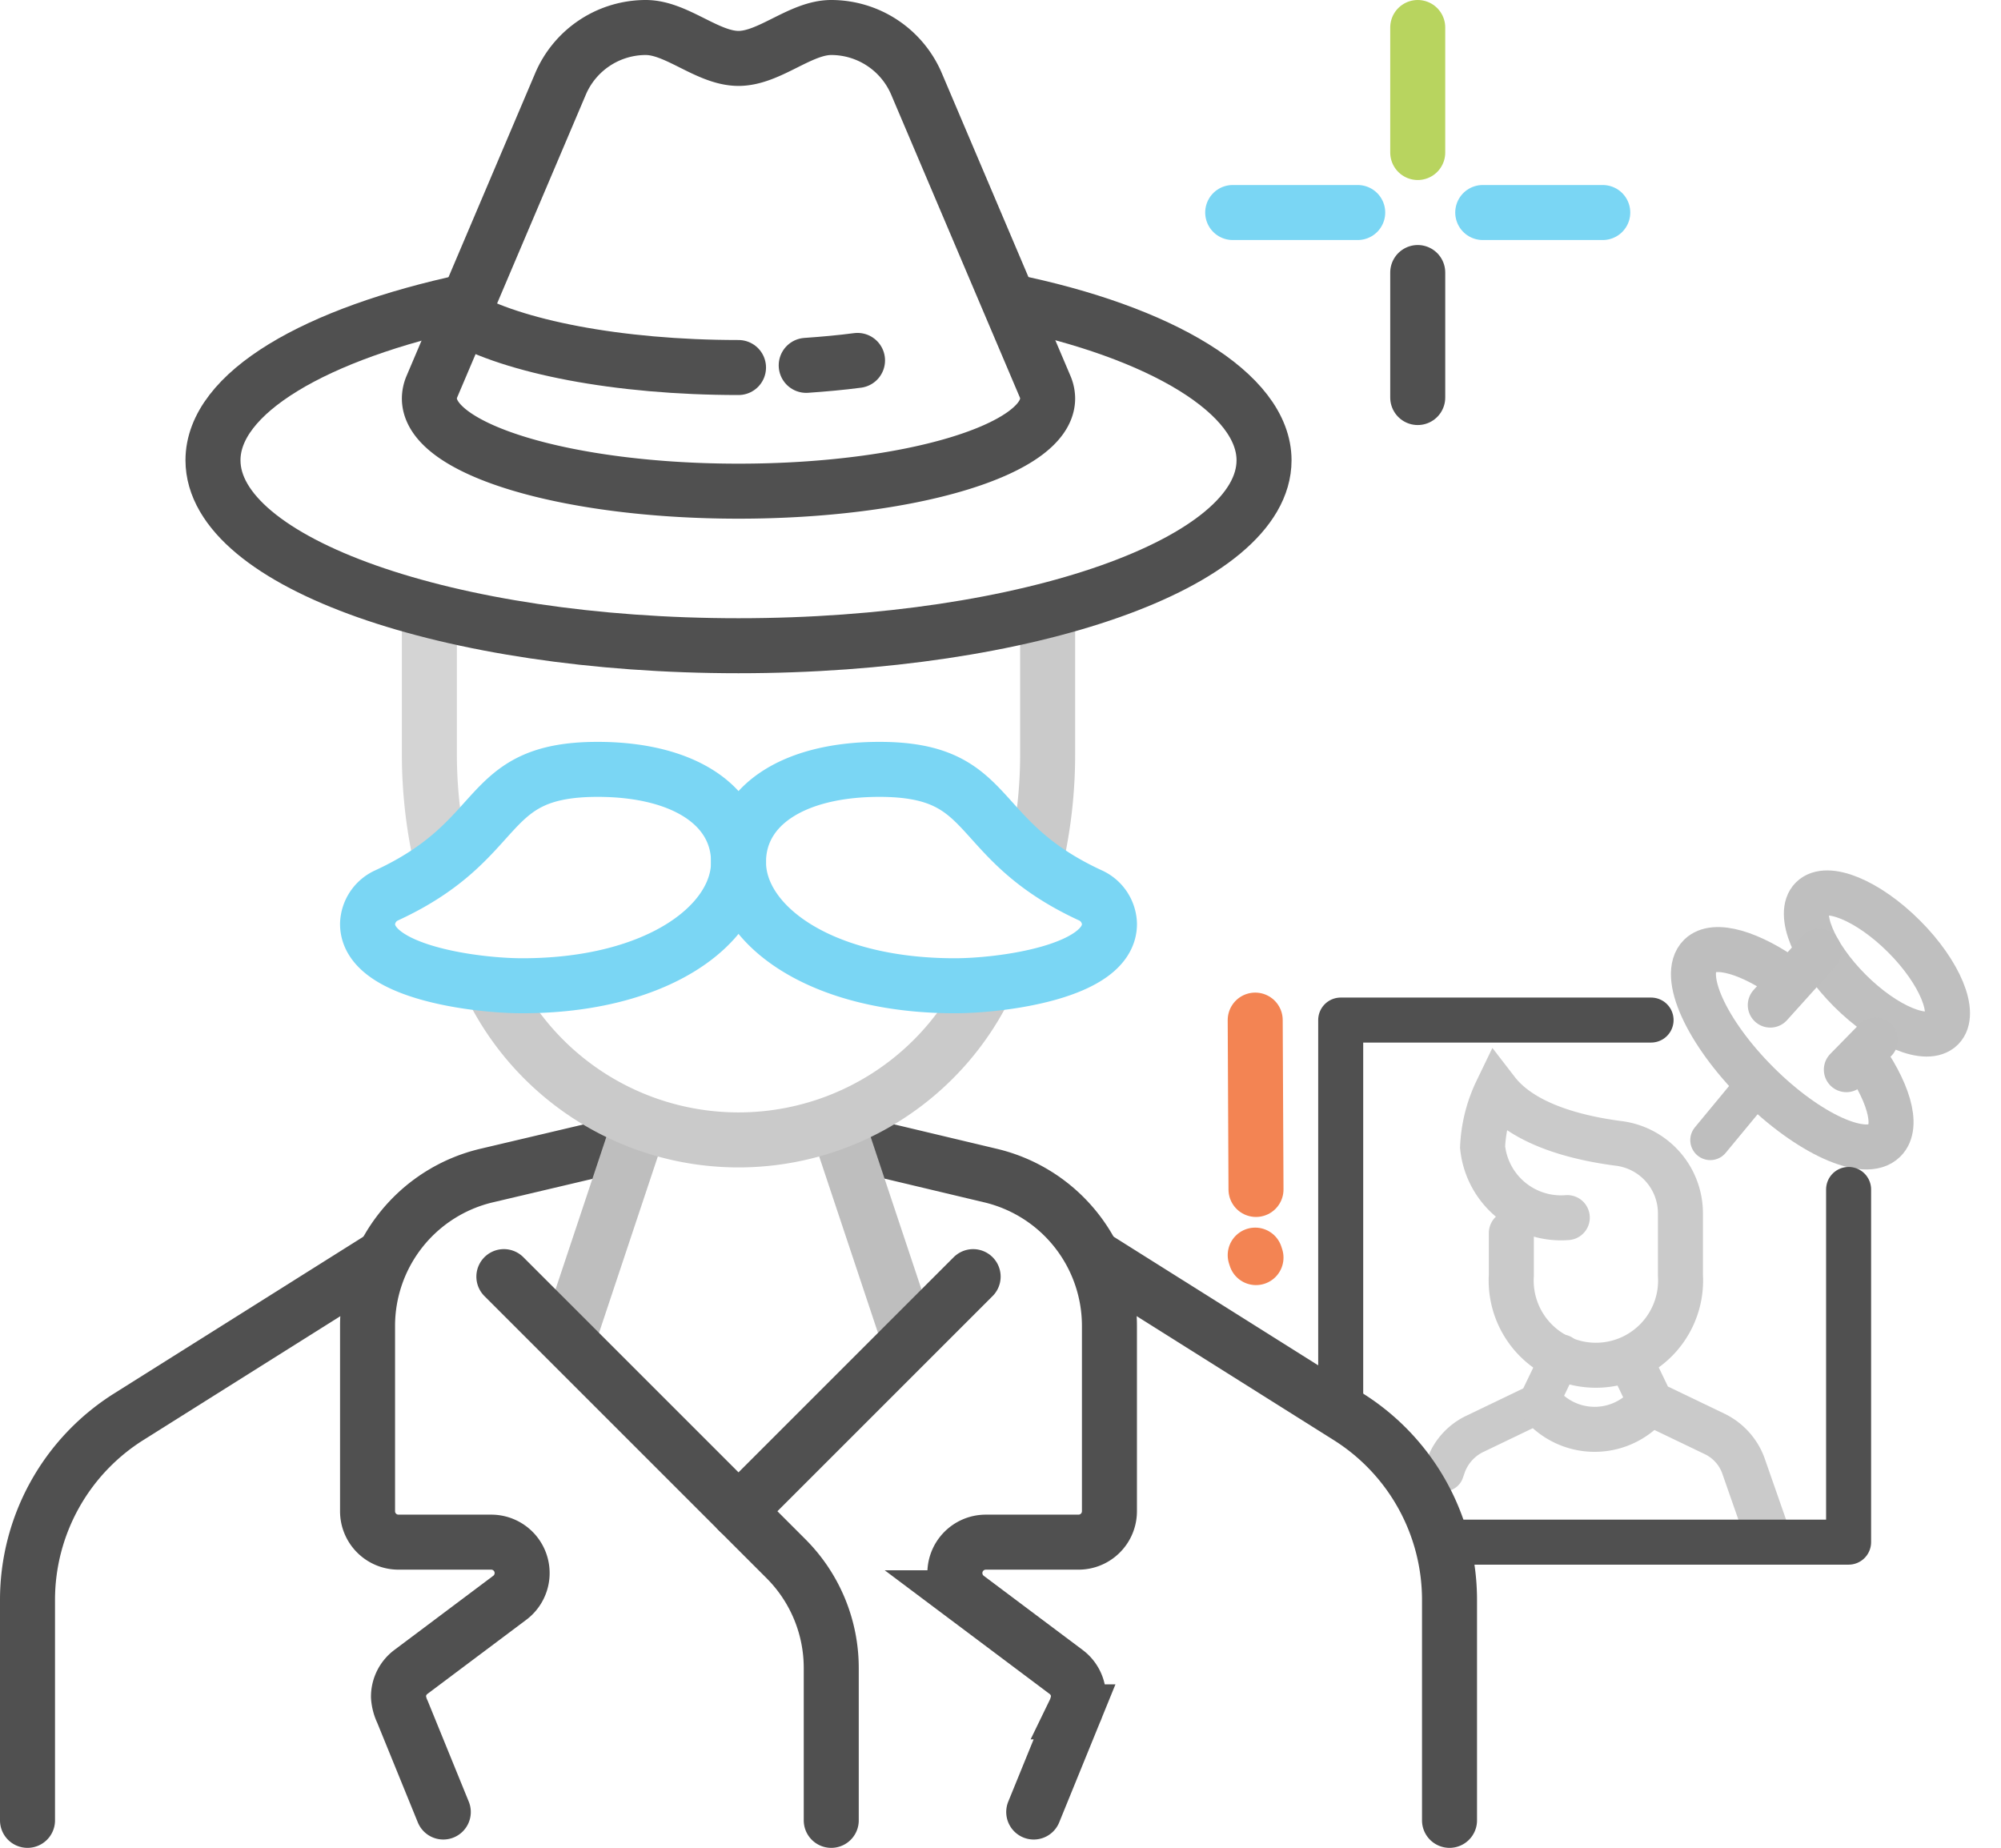 <svg xmlns="http://www.w3.org/2000/svg" width="400.135" height="369.536" viewBox="0 0 400.135 369.536">
  <g id="AML" transform="translate(4.5 4.5)">
    <path id="Path_122" data-name="Path 122" d="M7.665,0C11.9,0,15.33,8.247,15.33,18.421S11.9,36.843,7.665,36.843,0,28.6,0,18.421,3.432,0,7.665,0Z" transform="translate(352.379 180.575) rotate(-45)" fill="none" stroke="#bfbfbf" stroke-width="9"/>
    <path id="Path_101" data-name="Path 101" d="M903.145,449.168c5.687,7.727,7.913,14.96,4.945,17.865-3.833,3.833-15.207-1.3-25.407-11.5s-15.392-21.574-11.5-25.468c2.905-2.844,10.2-.618,17.865,4.945" transform="translate(-535.758 -243.432)" fill="none" stroke="#bebebe" stroke-miterlimit="10" stroke-width="9"/>
    <line id="Line_6" data-name="Line 6" x1="9.425" y2="11.396" transform="translate(337.5 212.104)" fill="none" stroke="#bebebe" stroke-linecap="round" stroke-miterlimit="10" stroke-width="8"/>
    <line id="Line_7" data-name="Line 7" x1="9.726" y2="10.792" transform="translate(349.5 185.708)" fill="none" stroke="#bebebe" stroke-linecap="round" stroke-miterlimit="10" stroke-width="9"/>
    <line id="Line_8" data-name="Line 8" x1="5.79" y2="5.913" transform="translate(364.71 203.5)" fill="none" stroke="#bebebe" stroke-linecap="round" stroke-miterlimit="10" stroke-width="9"/>
    <path id="Path_104" data-name="Path 104" d="M868.819,461.887v8.469a16.938,16.938,0,1,0,33.813,0V457.993a14.094,14.094,0,0,0-12.363-14.032c-8.531-1.113-19.163-3.833-24.355-10.571A28.928,28.928,0,0,0,863.07,444.7,15.762,15.762,0,0,0,880.007,458.8" transform="translate(-571.1 -219.803)" fill="none" stroke="#cacaca" stroke-linecap="round" stroke-miterlimit="10" stroke-width="9"/>
    <path id="Path_105" data-name="Path 105" d="M896.258,479.452,890.88,464.06a11.372,11.372,0,0,0-5.564-6.181L872.458,451.7l-4.7-9.767" transform="translate(-546.798 -175.551)" fill="none" stroke="#cacaca" stroke-miterlimit="10" stroke-width="9"/>
    <path id="Path_106" data-name="Path 106" d="M861.82,465.3l.433-1.237a11.376,11.376,0,0,1,5.563-6.182l12.858-6.182,4.7-9.767" transform="translate(-577.577 -175.552)" fill="none" stroke="#cacaca" stroke-linecap="round" stroke-miterlimit="10" stroke-width="8"/>
    <path id="Path_107" data-name="Path 107" d="M864.87,443.43a14.033,14.033,0,0,0,22.563,0" transform="translate(-561.773 -167.779)" fill="none" stroke="#cacaca" stroke-miterlimit="10" stroke-width="9"/>
    <line id="Line_14" data-name="Line 14" x2="0.159" y2="33.868" transform="translate(246.5 199.5)" fill="none" stroke="#f38453" stroke-linecap="round" stroke-miterlimit="10" stroke-width="11"/>
    <line id="Line_15" data-name="Line 15" x1="0.159" y1="0.494" transform="translate(246.5 246.5)" fill="none" stroke="#f38453" stroke-linecap="round" stroke-miterlimit="10" stroke-width="11"/>
    <path id="Path_111" data-name="Path 111" d="M885.635,418.6c-24.232,0-45.187-4.2-55.635-10.261" transform="translate(-742.457 -349.603)" fill="none" stroke="#505050" stroke-linecap="round" stroke-miterlimit="10" stroke-width="11"/>
    <path id="Path_112" data-name="Path 112" d="M851.451,409.77c-3.276.433-6.738.742-10.261.989" transform="translate(-684.474 -342.193)" fill="none" stroke="#505050" stroke-linecap="round" stroke-miterlimit="10" stroke-width="11"/>
    <path id="Path_113" data-name="Path 113" d="M909.361,399a18.545,18.545,0,0,1,17.062,11.312l25.715,60.519a6.18,6.18,0,0,1,.495,2.349c0,10.261-27.693,18.545-61.816,18.545S829,483.441,829,473.18a6.189,6.189,0,0,1,.495-2.349l25.715-60.518A18.545,18.545,0,0,1,872.272,399c6.181,0,12.363,6.182,18.544,6.182S903.18,399,909.361,399Z" transform="translate(-747.639 -398)" fill="none" stroke="#505050" stroke-miterlimit="10" stroke-width="11"/>
    <path id="Path_114" data-name="Path 114" d="M831.473,468.282a95.258,95.258,0,0,1-2.473-21.7V417.84" transform="translate(-747.638 -300.378)" fill="none" stroke="#d4d4d4" stroke-miterlimit="10" stroke-width="11"/>
    <path id="Path_116" data-name="Path 116" d="M851.073,417.85v28.745a95.259,95.259,0,0,1-2.473,21.7" transform="translate(-646.079 -300.325)" fill="none" stroke="#cacaca" stroke-miterlimit="10" stroke-width="11"/>
    <path id="Path_118" data-name="Path 118" d="M842.145,569.275l-8.16-20.029a8.164,8.164,0,0,1-.8-3.029,6.18,6.18,0,0,1,2.473-4.945l19.782-14.836a6.182,6.182,0,0,0-3.709-11.127H833.182A6.182,6.182,0,0,1,827,509.128v-37.09A30.907,30.907,0,0,1,850.8,442l29.61-6.985" transform="translate(-758.002 -211.409)" fill="none" stroke="#505050" stroke-linecap="round" stroke-miterlimit="10" stroke-width="11"/>
    <path id="Path_119" data-name="Path 119" d="M887.089,438.77l-50.813,31.959A43.272,43.272,0,0,0,816,507.386v44.075" transform="translate(-815 -191.926)" fill="none" stroke="#505050" stroke-linecap="round" stroke-miterlimit="10" stroke-width="11"/>
    <path id="Path_120" data-name="Path 120" d="M880.624,569.327l8.16-20.029a8.155,8.155,0,0,0,.8-3.029,6.18,6.18,0,0,0-2.473-4.945l-19.782-14.836a6.182,6.182,0,0,1,3.708-11.127h18.545a6.182,6.182,0,0,0,6.182-6.182V472.09a30.907,30.907,0,0,0-23.8-30.043L842.36,435" transform="translate(-678.412 -211.46)" fill="none" stroke="#505050" stroke-linecap="round" stroke-miterlimit="10" stroke-width="11"/>
    <path id="Path_121" data-name="Path 121" d="M850.5,438.77l50.813,31.959a43.27,43.27,0,0,1,20.276,36.657v44.075" transform="translate(-636.233 -191.926)" fill="none" stroke="#505050" stroke-linecap="round" stroke-miterlimit="10" stroke-width="11"/>
    <line id="Line_19" data-name="Line 19" y2="25" transform="translate(279 1)" fill="none" stroke="#b8d45f" stroke-linecap="round" stroke-miterlimit="10" stroke-width="11"/>
    <line id="Line_20" data-name="Line 20" y2="25" transform="translate(279 50)" fill="none" stroke="#505050" stroke-linecap="round" stroke-miterlimit="10" stroke-width="11"/>
    <line id="Line_21" data-name="Line 21" x1="24" transform="translate(292 38)" fill="none" stroke="#7ad6f4" stroke-linecap="round" stroke-miterlimit="10" stroke-width="11"/>
    <line id="Line_22" data-name="Line 22" x1="25" transform="translate(242 38)" fill="none" stroke="#7ad6f4" stroke-linecap="round" stroke-miterlimit="10" stroke-width="11"/>
    <path id="Path_103" data-name="Path 103" d="M125.613,38.59v70.533H47.23" transform="translate(239.547 194.778)" fill="none" stroke="#505050" stroke-linecap="round" stroke-linejoin="round" stroke-miterlimit="10" stroke-width="9"/>
    <path id="Path_110" data-name="Path 110" d="M981.177,407.85c30.538,6.182,51,18.545,51,31.835,0,20.461-47.042,37.09-105.088,37.09S822,460.146,822,439.685c0-13.476,20.461-25.345,51-31.835" transform="translate(-783.91 -352.142)" fill="none" stroke="#505050" stroke-miterlimit="10" stroke-width="11"/>
    <line id="Line_16" data-name="Line 16" x1="14.65" y2="43.951" transform="translate(108.993 219.583)" fill="none" stroke="#bebebe" stroke-miterlimit="10" stroke-width="11"/>
    <line id="Line_18" data-name="Line 18" x2="14.65" y2="43.951" transform="translate(162.712 219.583)" fill="none" stroke="#bebebe" stroke-miterlimit="10" stroke-width="11"/>
    <path id="Path_115" data-name="Path 115" d="M929.906,430A55.078,55.078,0,0,1,831,430" transform="translate(-737.275 -237.369)" fill="none" stroke="#cacaca" stroke-miterlimit="10" stroke-width="11"/>
    <path id="Path_108" data-name="Path 108" d="M827,453.908a6.491,6.491,0,0,1,3.9-5.749c24.293-11.25,18.544-25.159,42.1-25.159,17.37,0,28.188,7.356,28.188,18.545,0,12.363-16.011,24.727-43.271,24.727C848.7,466.271,827,463.552,827,453.908Z" transform="translate(-758.002 -273.64)" fill="none" stroke="#7ad6f4" stroke-miterlimit="10" stroke-width="11"/>
    <path id="Path_109" data-name="Path 109" d="M913.18,453.908a6.489,6.489,0,0,0-3.895-5.749C884.992,436.909,890.74,423,867.188,423,849.818,423,839,430.356,839,441.545c0,12.363,16.011,24.727,43.271,24.727C891.482,466.271,913.18,463.552,913.18,453.908Z" transform="translate(-695.822 -273.64)" fill="none" stroke="#7ad6f4" stroke-miterlimit="10" stroke-width="11"/>
    <path id="Path_117" data-name="Path 117" d="M896.874,548.145V517.669a30.9,30.9,0,0,0-9.021-21.816L831.41,439.41" transform="translate(-735.151 -188.609)" fill="none" stroke="#505050" stroke-linecap="round" stroke-miterlimit="10" stroke-width="11"/>
    <line id="Line_17" data-name="Line 17" y1="46.919" x2="46.919" transform="translate(143.178 250.801)" fill="none" stroke="#505050" stroke-linecap="round" stroke-miterlimit="10" stroke-width="11"/>
    <path id="Path_102" data-name="Path 102" d="M43.48,109.33V33.11h62.064" transform="translate(220.116 166.383)" fill="none" stroke="#505050" stroke-linecap="round" stroke-linejoin="round" stroke-miterlimit="10" stroke-width="9"/>
  </g>
</svg>
